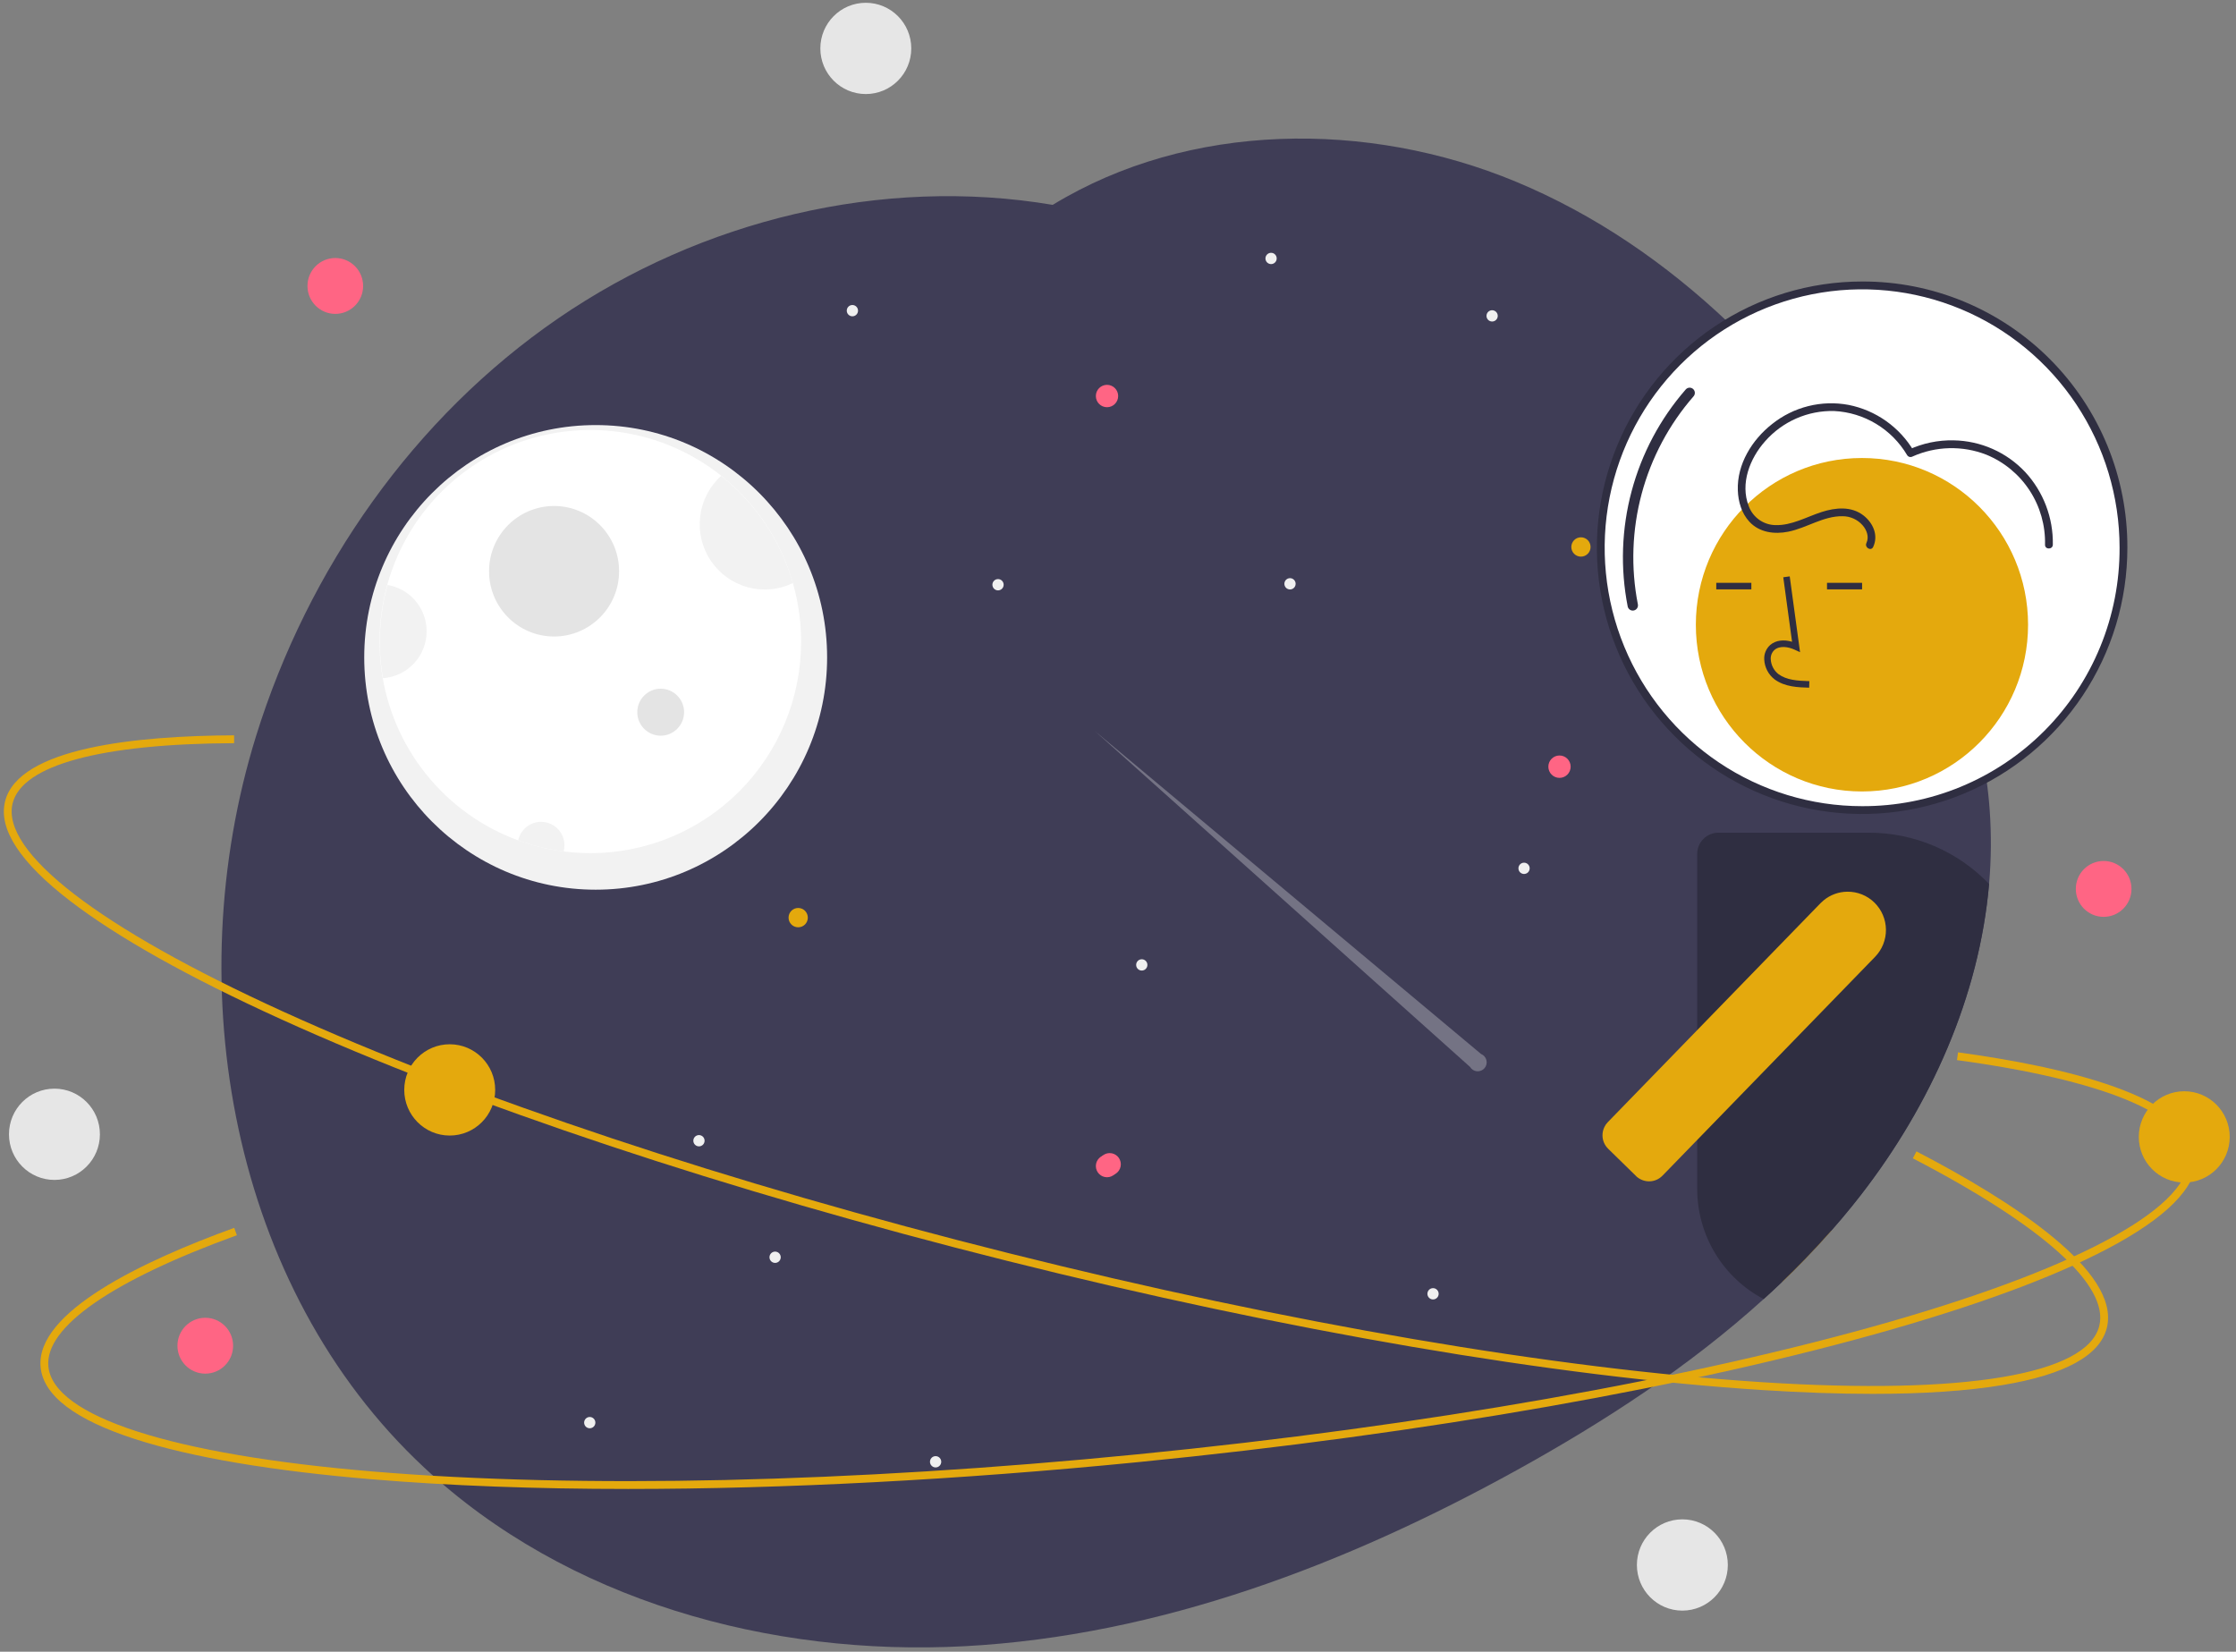 <svg width="287" height="212" viewBox="0 0 287 212" fill="none" xmlns="http://www.w3.org/2000/svg">
<rect x="0" y="0" width="287" height="212" fill="#808080" stroke="none"/>
<g clip-path="url(#clip0_107_271)">
<path d="M255.306 113.46C254.061 127.893 247.793 141.84 238.851 153.375C238.477 153.857 238.099 154.335 237.716 154.809C236.855 155.874 235.971 156.92 235.066 157.945C233.958 159.208 232.817 160.442 231.644 161.647C230.69 162.639 229.713 163.609 228.714 164.558C227.943 165.299 227.163 166.025 226.374 166.736C216.884 175.343 205.983 182.445 194.751 188.657C172.831 200.775 148.805 209.955 123.815 211.292C98.828 212.625 72.742 205.442 54.417 188.335C29.721 165.282 22.828 126.831 32.855 94.51C39.524 73.008 53.136 53.556 71.661 40.852C90.026 28.258 113.194 22.589 135.12 26.295C152.624 15.617 175.538 15.413 194.567 23.317C204.721 27.535 213.834 33.806 221.828 41.385C225.489 44.862 228.914 48.582 232.082 52.518C232.405 52.916 232.726 53.318 233.043 53.724C234.371 55.409 235.656 57.129 236.898 58.883C238.681 61.399 240.373 63.971 241.975 66.599C242.416 67.323 242.853 68.05 243.28 68.783C243.567 69.276 243.858 69.772 244.141 70.271C244.148 70.281 244.152 70.293 244.155 70.304C248.597 78.147 252.229 86.516 254.122 95.264C254.455 96.812 254.736 98.367 254.953 99.934V99.938C255.143 101.268 255.286 102.605 255.383 103.948C255.611 107.115 255.586 110.296 255.306 113.46V113.46Z" fill="#3F3D56"/>
<path opacity="0.3" d="M190.099 135.279L140.544 93.843L188.686 136.939C188.779 137.096 188.908 137.229 189.063 137.327C189.217 137.424 189.393 137.483 189.575 137.499C189.757 137.514 189.94 137.486 190.109 137.417C190.278 137.347 190.428 137.238 190.547 137.099C190.665 136.96 190.749 136.794 190.791 136.616C190.833 136.437 190.832 136.251 190.789 136.073C190.745 135.895 190.659 135.731 190.539 135.592C190.419 135.454 190.268 135.347 190.099 135.279V135.279Z" fill="#F0F0F0"/>
<path d="M76.457 114.193C92.864 114.193 106.164 100.843 106.164 84.376C106.164 67.908 92.864 54.558 76.457 54.558C60.051 54.558 46.751 67.908 46.751 84.376C46.751 100.843 60.051 114.193 76.457 114.193Z" fill="#F2F2F2"/>
<path d="M102.826 82.365C102.827 85.929 102.128 89.458 100.769 92.751C99.41 96.043 97.419 99.035 94.908 101.555C92.398 104.075 89.417 106.074 86.137 107.438C82.856 108.801 79.34 109.503 75.79 109.503C72.625 109.501 69.485 108.945 66.51 107.861C61.86 106.16 57.763 103.212 54.666 99.336C51.569 95.46 49.591 90.806 48.947 85.879C48.302 80.953 49.017 75.944 51.013 71.398C53.008 66.851 56.209 62.941 60.265 60.093C64.321 57.245 69.078 55.569 74.017 55.247C78.957 54.925 83.89 55.969 88.279 58.266C92.668 60.563 96.345 64.024 98.91 68.274C101.476 72.523 102.83 77.397 102.826 82.365V82.365Z" fill="white"/>
<path d="M71.117 81.695C75.725 81.695 79.462 77.945 79.462 73.32C79.462 68.694 75.725 64.944 71.117 64.944C66.508 64.944 62.772 68.694 62.772 73.32C62.772 77.945 66.508 81.695 71.117 81.695Z" fill="#E4E4E4"/>
<path d="M101.772 74.837C99.963 75.711 97.902 75.9 95.965 75.372C94.028 74.844 92.346 73.632 91.227 71.96C90.108 70.288 89.626 68.267 89.871 66.268C90.116 64.269 91.07 62.425 92.559 61.074C96.984 64.586 100.205 69.398 101.772 74.837Z" fill="#F2F2F2"/>
<path d="M84.802 94.427C86.461 94.427 87.806 93.076 87.806 91.411C87.806 89.746 86.461 88.396 84.802 88.396C83.143 88.396 81.798 89.746 81.798 91.411C81.798 93.076 83.143 94.427 84.802 94.427Z" fill="#E4E4E4"/>
<path d="M72.452 108.498C72.452 108.762 72.417 109.026 72.349 109.282C70.355 109.031 68.397 108.555 66.511 107.861C66.667 107.134 67.086 106.49 67.687 106.054C68.288 105.618 69.029 105.42 69.766 105.499C70.504 105.578 71.186 105.928 71.682 106.482C72.177 107.035 72.452 107.753 72.452 108.498Z" fill="#F2F2F2"/>
<path d="M54.761 81.025C54.761 82.555 54.182 84.028 53.141 85.145C52.1 86.262 50.674 86.94 49.154 87.042C48.465 83.06 48.666 78.974 49.741 75.078C51.144 75.313 52.418 76.04 53.337 77.128C54.256 78.217 54.761 79.598 54.761 81.025Z" fill="#F2F2F2"/>
<path d="M202.92 71.445C203.603 71.445 204.156 70.89 204.156 70.205C204.156 69.52 203.603 68.964 202.92 68.964C202.238 68.964 201.685 69.52 201.685 70.205C201.685 70.89 202.238 71.445 202.92 71.445Z" fill="#E4A90D"/>
<path d="M191.52 41.267C191.919 41.267 192.242 40.943 192.242 40.543C192.242 40.143 191.919 39.818 191.52 39.818C191.121 39.818 190.798 40.143 190.798 40.543C190.798 40.943 191.121 41.267 191.52 41.267Z" fill="#F0F0F0"/>
<path d="M75.697 183.32C76.095 183.32 76.418 182.996 76.418 182.595C76.418 182.195 76.095 181.871 75.697 181.871C75.298 181.871 74.975 182.195 74.975 182.595C74.975 182.996 75.298 183.32 75.697 183.32Z" fill="#F0F0F0"/>
<path d="M195.619 112.175C196.017 112.175 196.341 111.851 196.341 111.45C196.341 111.05 196.017 110.726 195.619 110.726C195.22 110.726 194.897 111.05 194.897 111.45C194.897 111.851 195.22 112.175 195.619 112.175Z" fill="#F0F0F0"/>
<path d="M102.451 119.019C103.133 119.019 103.687 118.464 103.687 117.779C103.687 117.094 103.133 116.538 102.451 116.538C101.768 116.538 101.215 117.094 101.215 117.779C101.215 118.464 101.768 119.019 102.451 119.019Z" fill="#E4A90D"/>
<path d="M57.723 145.748C60.946 145.748 63.559 143.126 63.559 139.891C63.559 136.656 60.946 134.033 57.723 134.033C54.501 134.033 51.888 136.656 51.888 139.891C51.888 143.126 54.501 145.748 57.723 145.748Z" fill="#E4A90D"/>
<path d="M89.715 147.137C90.114 147.137 90.437 146.813 90.437 146.412C90.437 146.012 90.114 145.688 89.715 145.688C89.317 145.688 88.993 146.012 88.993 146.412C88.993 146.813 89.317 147.137 89.715 147.137Z" fill="#F0F0F0"/>
<path d="M163.148 33.897C163.547 33.897 163.87 33.572 163.87 33.172C163.87 32.772 163.547 32.447 163.148 32.447C162.75 32.447 162.426 32.772 162.426 33.172C162.426 33.572 162.75 33.897 163.148 33.897Z" fill="#F0F0F0"/>
<path d="M120.09 188.346C120.489 188.346 120.812 188.021 120.812 187.621C120.812 187.221 120.489 186.896 120.09 186.896C119.691 186.896 119.368 187.221 119.368 187.621C119.368 188.021 119.691 188.346 120.09 188.346Z" fill="#F0F0F0"/>
<path d="M109.409 40.598C109.808 40.598 110.131 40.273 110.131 39.873C110.131 39.473 109.808 39.148 109.409 39.148C109.01 39.148 108.687 39.473 108.687 39.873C108.687 40.273 109.01 40.598 109.409 40.598Z" fill="#F0F0F0"/>
<path d="M128.101 75.776C128.5 75.776 128.823 75.451 128.823 75.051C128.823 74.651 128.5 74.326 128.101 74.326C127.702 74.326 127.379 74.651 127.379 75.051C127.379 75.451 127.702 75.776 128.101 75.776Z" fill="#F0F0F0"/>
<path d="M99.488 162.095C99.887 162.095 100.21 161.77 100.21 161.37C100.21 160.97 99.887 160.645 99.488 160.645C99.09 160.645 98.766 160.97 98.766 161.37C98.766 161.77 99.09 162.095 99.488 162.095Z" fill="#F0F0F0"/>
<path d="M183.936 166.785C184.335 166.785 184.658 166.46 184.658 166.06C184.658 165.66 184.335 165.335 183.936 165.335C183.537 165.335 183.214 165.66 183.214 166.06C183.214 166.46 183.537 166.785 183.936 166.785Z" fill="#F0F0F0"/>
<path d="M146.552 124.571C146.951 124.571 147.274 124.247 147.274 123.847C147.274 123.446 146.951 123.122 146.552 123.122C146.153 123.122 145.83 123.446 145.83 123.847C145.83 124.247 146.153 124.571 146.552 124.571Z" fill="#F0F0F0"/>
<path d="M165.578 75.657C165.977 75.657 166.3 75.332 166.3 74.932C166.3 74.532 165.977 74.207 165.578 74.207C165.179 74.207 164.856 74.532 164.856 74.932C164.856 75.332 165.179 75.657 165.578 75.657Z" fill="#F0F0F0"/>
<path d="M200.168 99.841C200.959 99.841 201.6 99.198 201.6 98.404C201.6 97.611 200.959 96.968 200.168 96.968C199.378 96.968 198.737 97.611 198.737 98.404C198.737 99.198 199.378 99.841 200.168 99.841Z" fill="#FF6584"/>
<path d="M142.09 52.267C142.88 52.267 143.521 51.624 143.521 50.83C143.521 50.037 142.88 49.394 142.09 49.394C141.299 49.394 140.658 50.037 140.658 50.83C140.658 51.624 141.299 52.267 142.09 52.267Z" fill="#FF6584"/>
<path d="M142.09 151.101C142.88 151.101 143.521 150.458 143.521 149.664C143.521 148.871 142.88 148.227 142.09 148.227C141.299 148.227 140.658 148.871 140.658 149.664C140.658 150.458 141.299 151.101 142.09 151.101Z" fill="#FF6584"/>
<path d="M142.432 150.874C143.222 150.874 143.863 150.23 143.863 149.437C143.863 148.643 143.222 148 142.432 148C141.641 148 141 148.643 141 149.437C141 150.23 141.641 150.874 142.432 150.874Z" fill="#FF6584"/>
<path d="M231.281 157.945C230.723 157.945 230.181 158.128 229.736 158.465C229.291 158.803 228.967 159.276 228.814 159.814C228.746 160.045 228.713 160.284 228.714 160.525V164.558C229.712 163.61 230.689 162.64 231.645 161.647C232.816 160.441 233.957 159.207 235.066 157.945H231.281Z" fill="#E4A90D"/>
<path d="M240.369 178.904C236.059 178.904 231.336 178.741 226.198 178.414C199.624 176.72 165.203 170.831 129.274 161.833C93.347 152.834 60.204 141.8 35.953 130.764C24.139 125.388 15.072 120.299 9.004 115.638C2.58 110.704 -0.23 106.403 0.652 102.856C2.37 95.944 17.585 94.432 30.046 94.381L30.051 95.386C12.938 95.457 2.842 98.196 1.624 103.099C0.071 109.344 12.734 119.094 36.366 129.848C60.564 140.86 93.646 151.873 129.517 160.858C165.388 169.842 199.746 175.721 226.261 177.411C252.156 179.062 267.899 176.427 269.451 170.181C270.74 164.996 262.242 157.358 245.523 148.673L245.983 147.781C258.132 154.091 272.234 163.142 270.423 170.425C269.541 173.972 265.047 176.444 257.067 177.77C252.517 178.525 246.93 178.904 240.369 178.904Z" fill="#E4A90D"/>
<path d="M239.011 103.975C257.538 103.975 272.557 88.9 272.557 70.304C272.557 51.709 257.538 36.634 239.011 36.634C220.484 36.634 205.466 51.709 205.466 70.304C205.466 88.9 220.484 103.975 239.011 103.975Z" fill="white"/>
<path d="M239.011 36.131C232.277 36.131 225.695 38.136 220.096 41.891C214.497 45.645 210.133 50.983 207.557 57.227C204.98 63.471 204.305 70.342 205.619 76.971C206.933 83.6 210.175 89.689 214.937 94.468C219.698 99.248 225.765 102.502 232.369 103.821C238.973 105.139 245.819 104.463 252.04 101.876C258.261 99.29 263.578 94.91 267.319 89.29C271.061 83.67 273.057 77.063 273.057 70.304C273.073 65.812 272.204 61.361 270.498 57.208C268.793 53.054 266.286 49.281 263.121 46.104C259.957 42.928 256.197 40.411 252.059 38.7C247.921 36.988 243.487 36.115 239.011 36.131V36.131ZM239.011 103.472C232.475 103.472 226.087 101.527 220.652 97.882C215.218 94.238 210.983 89.058 208.482 82.997C205.981 76.936 205.326 70.268 206.601 63.834C207.876 57.4 211.024 51.49 215.645 46.851C220.266 42.212 226.154 39.053 232.564 37.774C238.974 36.494 245.619 37.151 251.657 39.661C257.695 42.172 262.856 46.423 266.487 51.877C270.118 57.332 272.056 63.744 272.056 70.304C272.073 74.665 271.23 78.985 269.575 83.017C267.92 87.049 265.487 90.712 262.415 93.795C259.343 96.879 255.694 99.321 251.677 100.982C247.66 102.643 243.355 103.489 239.011 103.472V103.472Z" fill="#2F2E41"/>
<path d="M209.573 78.369C209.419 78.368 209.27 78.315 209.151 78.218C209.032 78.12 208.951 77.984 208.92 77.834C207.96 72.928 208.133 67.866 209.426 63.038C210.719 58.21 213.096 53.743 216.377 49.981C216.495 49.849 216.66 49.769 216.836 49.759C217.013 49.749 217.186 49.81 217.318 49.928C217.45 50.046 217.53 50.212 217.54 50.389C217.55 50.566 217.491 50.739 217.373 50.872C214.23 54.478 211.951 58.758 210.713 63.385C209.474 68.012 209.308 72.862 210.227 77.564C210.247 77.661 210.245 77.762 210.222 77.858C210.198 77.955 210.153 78.045 210.09 78.122C210.028 78.199 209.949 78.261 209.859 78.304C209.77 78.347 209.672 78.369 209.573 78.369H209.573Z" fill="#2F2E41"/>
<path d="M238.99 101.586C250.766 101.586 260.311 92.005 260.311 80.185C260.311 68.366 250.766 58.785 238.99 58.785C227.215 58.785 217.669 68.366 217.669 80.185C217.669 92.005 227.215 101.586 238.99 101.586Z" fill="#E4A90D"/>
<path d="M232.214 88.265C230.832 88.226 229.112 88.178 227.787 87.207C227.392 86.906 227.068 86.521 226.837 86.081C226.606 85.641 226.473 85.155 226.449 84.658C226.425 84.305 226.482 83.951 226.617 83.624C226.752 83.297 226.961 83.006 227.226 82.773C227.919 82.186 228.929 82.048 230.018 82.37L228.89 74.092L229.718 73.978L231.045 83.709L230.353 83.391C229.551 83.022 228.45 82.834 227.766 83.414C227.598 83.566 227.467 83.754 227.384 83.965C227.3 84.176 227.266 84.403 227.284 84.629C227.305 84.999 227.404 85.36 227.576 85.688C227.748 86.016 227.988 86.302 228.28 86.529C229.311 87.285 230.682 87.382 232.237 87.426L232.214 88.265Z" fill="#2F2E41"/>
<path d="M224.793 74.806H220.29V75.645H224.793V74.806Z" fill="#2F2E41"/>
<path d="M239.007 74.806H234.504V75.645H239.007V74.806Z" fill="#2F2E41"/>
<path d="M239.886 106.876H220.559C219.839 106.877 219.148 107.164 218.639 107.676C218.129 108.187 217.843 108.88 217.842 109.603V152.598C217.844 155.511 218.64 158.369 220.144 160.861C221.648 163.353 223.802 165.385 226.374 166.736C227.165 166.026 227.945 165.3 228.714 164.558C229.712 163.61 230.689 162.64 231.644 161.647C232.816 160.441 233.956 159.207 235.066 157.945C235.974 156.92 236.857 155.874 237.716 154.809C238.1 154.336 238.478 153.859 238.851 153.375C247.793 141.84 254.062 127.893 255.307 113.46C253.31 111.376 250.915 109.719 248.266 108.588C245.616 107.457 242.765 106.875 239.886 106.876Z" fill="#2F2E41"/>
<path d="M240.59 115.848C240.13 115.396 239.586 115.04 238.988 114.801C238.391 114.561 237.752 114.442 237.109 114.451C235.99 114.46 234.91 114.858 234.051 115.577C233.914 115.688 233.783 115.808 233.661 115.935L217.842 132.218L206.37 144.028C206.196 144.204 206.052 144.408 205.943 144.631C205.771 144.976 205.683 145.357 205.686 145.743C205.689 146.06 205.756 146.374 205.88 146.665C206.005 146.957 206.187 147.221 206.414 147.442L206.864 147.884L210.135 151.083L210.139 151.08C210.578 151.438 211.128 151.631 211.694 151.626C212.01 151.623 212.323 151.556 212.613 151.431C212.904 151.306 213.166 151.124 213.386 150.896L213.917 150.353L217.716 146.443L217.843 146.313L240.677 122.807C241.584 121.872 242.085 120.614 242.069 119.31C242.052 118.005 241.521 116.76 240.59 115.848L240.59 115.848Z" fill="#E4A90D"/>
<path d="M240.43 70.201C241.135 68.705 240.412 67.106 239.173 66.15C237.613 64.946 235.594 65.145 233.819 65.715C231.876 66.34 229.976 67.463 227.877 67.398C227.128 67.385 226.401 67.145 225.791 66.71C225.181 66.275 224.716 65.665 224.457 64.96C223.333 62.066 224.603 58.831 226.56 56.636C227.665 55.379 229.031 54.38 230.561 53.709C232.092 53.038 233.75 52.712 235.42 52.754C237.326 52.849 239.179 53.416 240.813 54.404C242.448 55.392 243.814 56.77 244.789 58.417C244.858 58.529 244.968 58.611 245.095 58.644C245.223 58.678 245.358 58.661 245.474 58.597C246.959 57.931 248.562 57.566 250.189 57.525C251.815 57.484 253.434 57.767 254.951 58.358C257.227 59.289 259.167 60.893 260.513 62.957C261.859 65.021 262.548 67.447 262.488 69.914C262.472 70.561 263.473 70.56 263.49 69.914C263.552 66.466 262.284 63.127 259.952 60.596C258.767 59.333 257.343 58.322 255.762 57.622C254.182 56.922 252.478 56.547 250.75 56.519C248.756 56.476 246.779 56.89 244.968 57.729L245.653 57.91C244.751 56.385 243.538 55.068 242.095 54.044C240.651 53.021 239.009 52.314 237.276 51.97C235.559 51.649 233.794 51.701 232.099 52.125C230.404 52.549 228.82 53.333 227.455 54.425C224.884 56.444 222.936 59.578 223.057 62.938C223.109 64.393 223.54 65.885 224.546 66.969C225.834 68.357 227.757 68.597 229.535 68.242C231.896 67.769 234.052 66.21 236.514 66.258C236.997 66.258 237.474 66.361 237.913 66.56C238.353 66.759 238.746 67.049 239.065 67.412C239.607 68.026 239.934 68.91 239.565 69.694C239.291 70.275 240.154 70.786 240.43 70.201L240.43 70.201Z" fill="#2F2E41"/>
<path d="M80.624 191.108C68.741 191.108 57.694 190.699 47.805 189.873C34.879 188.793 24.635 187.058 17.36 184.715C9.658 182.234 5.571 179.131 5.214 175.492C4.519 168.403 18.343 161.848 30.063 157.597L30.404 158.542C14.309 164.38 5.718 170.364 6.211 175.394C6.839 181.799 22.03 186.711 47.888 188.871C74.366 191.083 109.21 190.299 146.003 186.663C182.797 183.029 217.125 176.979 242.665 169.629C267.607 162.45 281.553 154.66 280.924 148.254C280.403 142.936 269.842 138.608 251.187 136.066L251.322 135.07C264.877 136.917 281.188 140.686 281.921 148.156C282.278 151.794 278.872 155.637 271.8 159.578C265.119 163.3 255.41 167.007 242.941 170.595C217.345 177.961 182.953 184.023 146.102 187.664C122.984 189.948 100.625 191.108 80.624 191.108Z" fill="#E4A90D"/>
<path d="M280.359 151.779C283.582 151.779 286.194 149.156 286.194 145.921C286.194 142.686 283.582 140.064 280.359 140.064C277.136 140.064 274.523 142.686 274.523 145.921C274.523 149.156 277.136 151.779 280.359 151.779Z" fill="#E4A90D"/>
<path d="M111.129 12.071C114.352 12.071 116.965 9.449 116.965 6.214C116.965 2.979 114.352 0.357 111.129 0.357C107.906 0.357 105.294 2.979 105.294 6.214C105.294 9.449 107.906 12.071 111.129 12.071Z" fill="#E6E6E6"/>
<path d="M6.988 151.444C10.211 151.444 12.824 148.821 12.824 145.586C12.824 142.351 10.211 139.729 6.988 139.729C3.765 139.729 1.152 142.351 1.152 145.586C1.152 148.821 3.765 151.444 6.988 151.444Z" fill="#E6E6E6"/>
<path d="M43.037 40.287C45.01 40.287 46.609 38.682 46.609 36.702C46.609 34.721 45.01 33.116 43.037 33.116C41.064 33.116 39.465 34.721 39.465 36.702C39.465 38.682 41.064 40.287 43.037 40.287Z" fill="#FF6584"/>
<path d="M26.348 176.309C28.32 176.309 29.92 174.704 29.92 172.724C29.92 170.743 28.32 169.138 26.348 169.138C24.375 169.138 22.775 170.743 22.775 172.724C22.775 174.704 24.375 176.309 26.348 176.309Z" fill="#FF6584"/>
<path d="M270.011 117.679C271.984 117.679 273.584 116.074 273.584 114.094C273.584 112.113 271.984 110.508 270.011 110.508C268.038 110.508 266.439 112.113 266.439 114.094C266.439 116.074 268.038 117.679 270.011 117.679Z" fill="#FF6584"/>
<path d="M215.938 206.724C219.161 206.724 221.774 204.101 221.774 200.866C221.774 197.631 219.161 195.009 215.938 195.009C212.715 195.009 210.102 197.631 210.102 200.866C210.102 204.101 212.715 206.724 215.938 206.724Z" fill="#E6E6E6"/>
</g>
<defs>
<clipPath id="clip0_107_271">
<rect width="285.701" height="211.091" fill="white" transform="translate(0.494 0.357)"/>
</clipPath>
</defs>
</svg>
